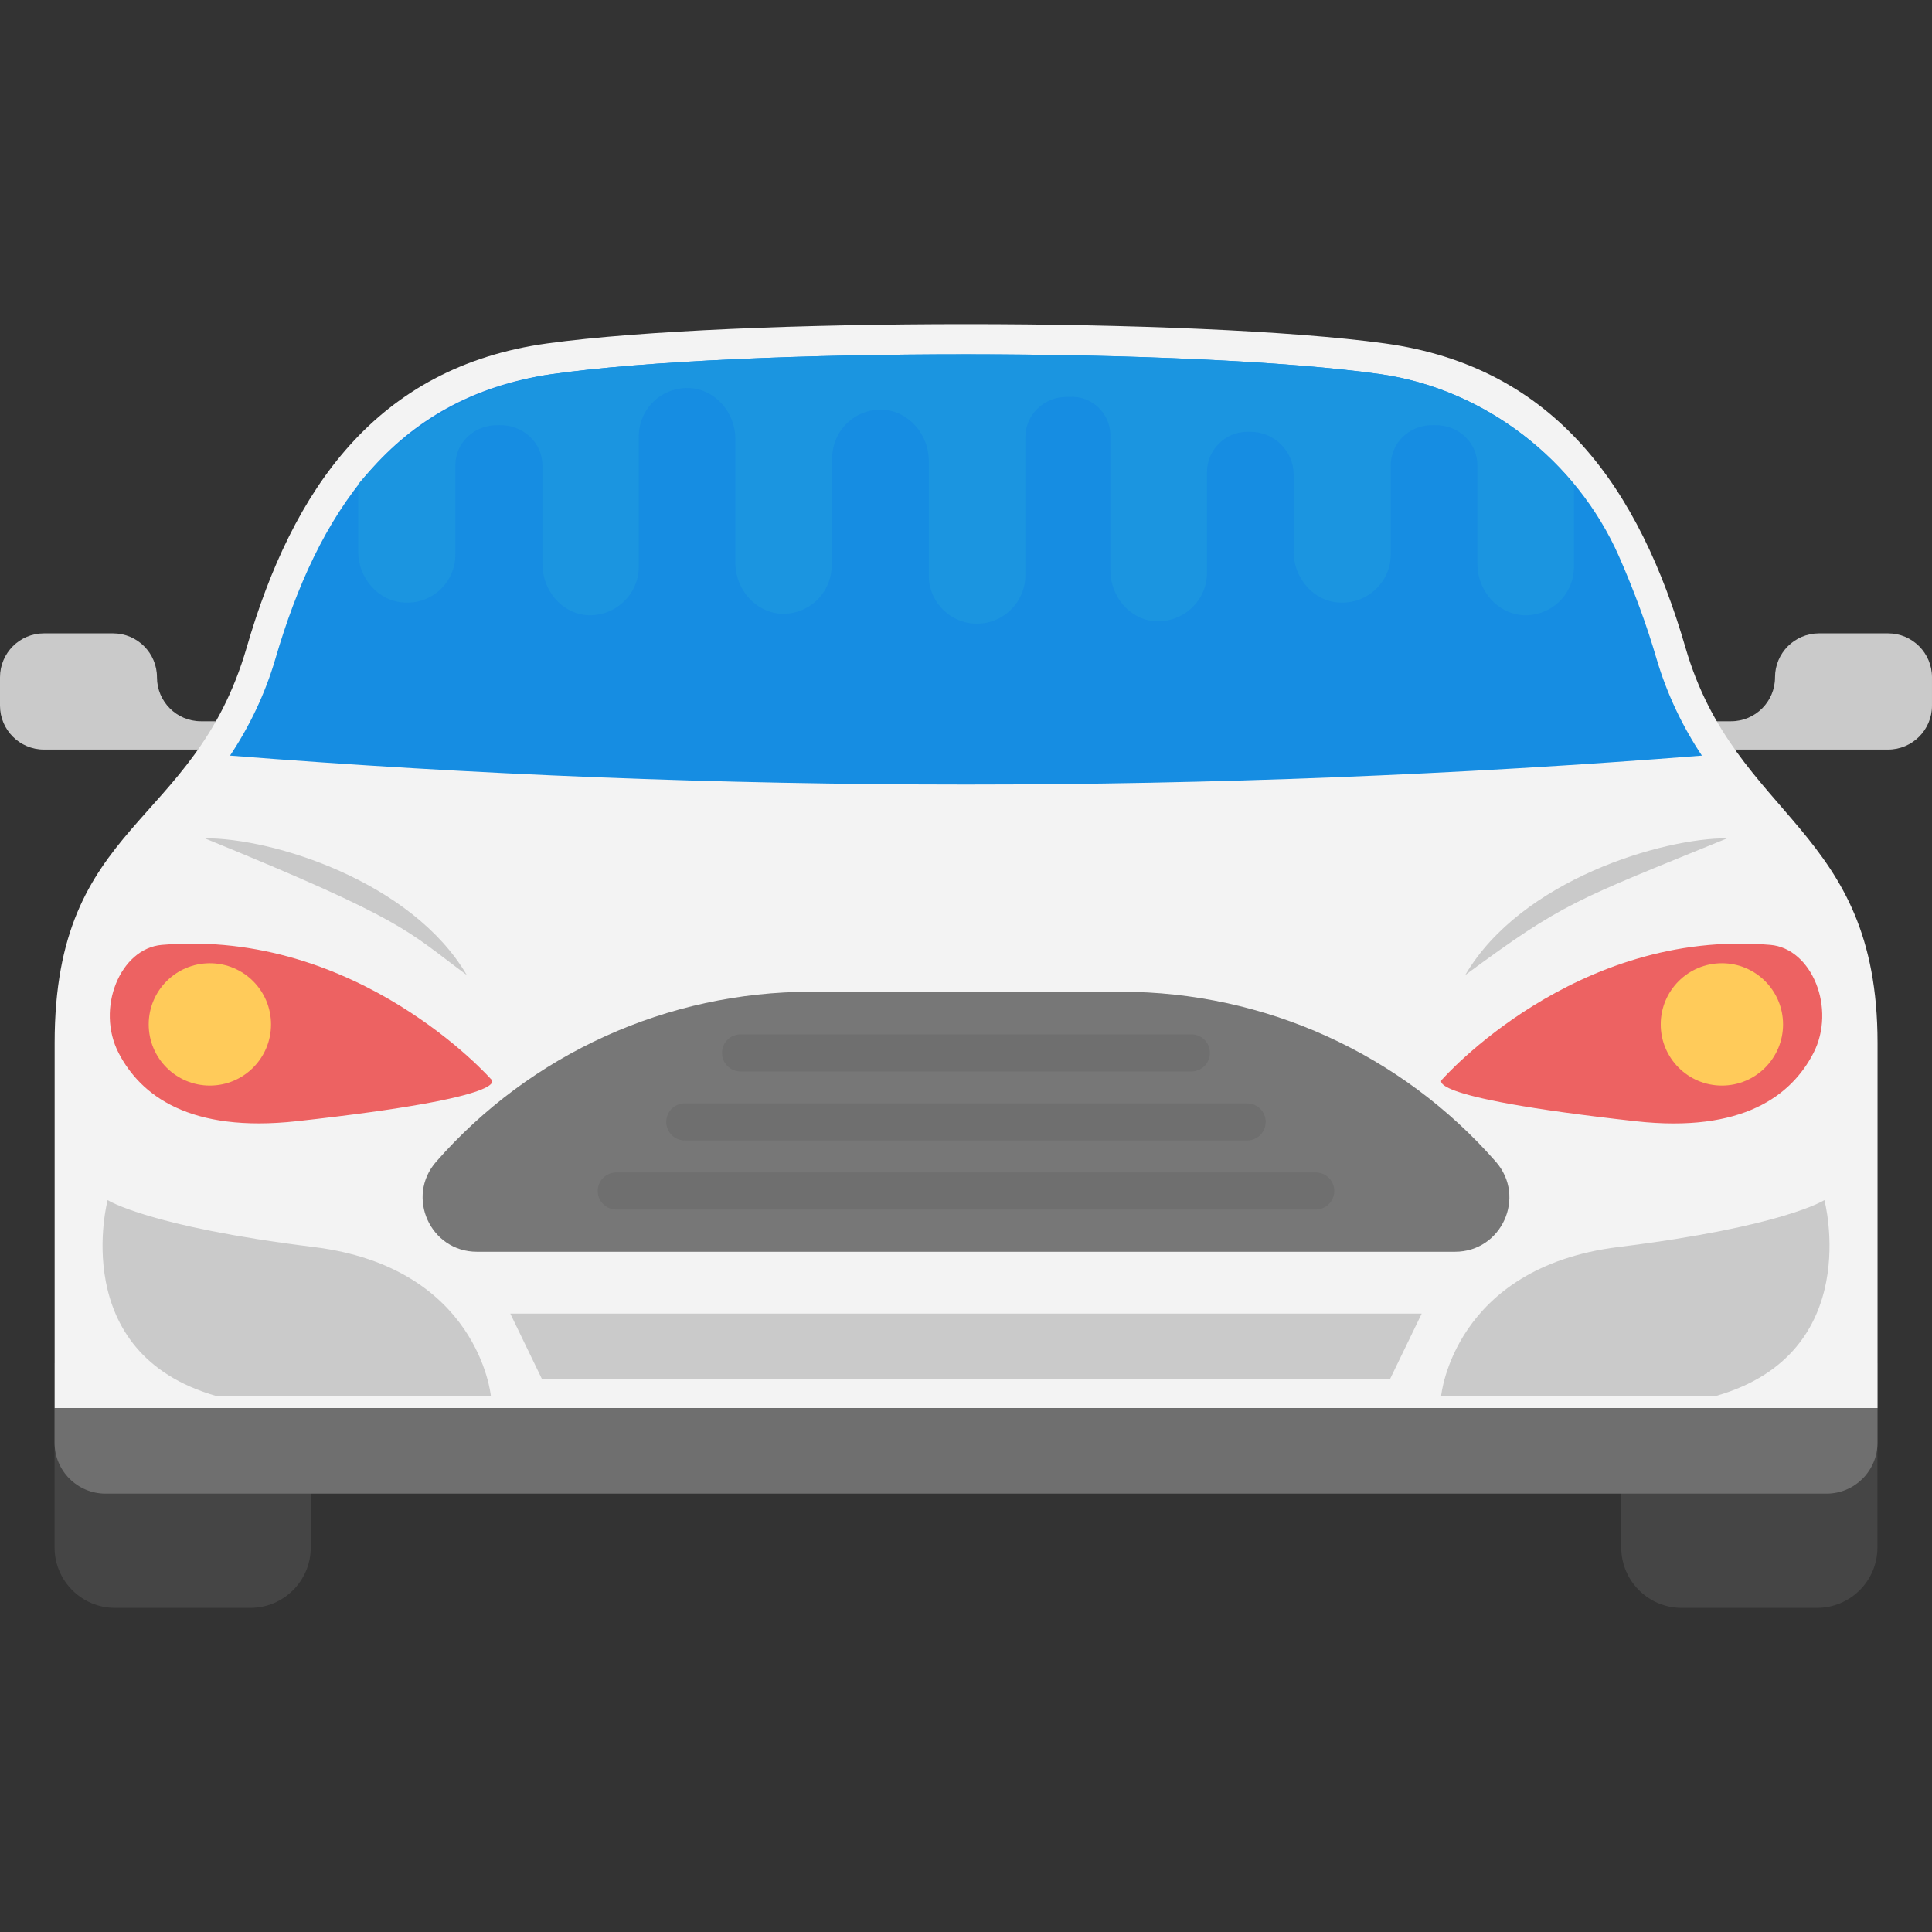 <?xml version="1.0" encoding="iso-8859-1"?>
<!-- Generator: Adobe Illustrator 19.0.0, SVG Export Plug-In . SVG Version: 6.00 Build 0)  -->
<svg version="1.1" id="Capa_1" xmlns="http://www.w3.org/2000/svg" xmlns:xlink="http://www.w3.org/1999/xlink" x="0px" y="0px"
	 viewBox="0 0 496.485 496.485" style="enable-background:new 0 0 496.485 496.485;" xml:space="preserve">
<rect x="0" y="0" width="496.485" height="496.485" fill="#333333" stroke="none"/>
<g>
	<path style="fill:#454545;" d="M416.628,350.32v47.352c0,8.564,6.951,15.515,15.515,15.515h34.801
		c8.564,0,15.515-6.951,15.515-15.515V350.32H416.628z"/>
	<path style="fill:#454545;" d="M14.026,350.32v47.352c0,8.564,6.951,15.515,15.515,15.515h34.8c8.564,0,15.515-6.951,15.515-15.515
		V350.32H14.026z"/>
</g>
<g>
	<path style="fill:#CACACA;" d="M485.19,162.758H467.44c-6.237,0-11.295,5.058-11.295,11.295s-5.058,11.295-11.295,11.295h-9.775
		l4.484,7.277h45.63c6.237,0,11.295-5.058,11.295-11.295v-7.277C496.485,167.816,491.427,162.758,485.19,162.758z"/>
	<path style="fill:#CACACA;" d="M51.634,185.348c-6.237,0-11.295-5.058-11.295-11.295c0-6.237-5.058-11.295-11.295-11.295H11.295
		C5.058,162.758,0,167.816,0,174.053v7.277c0,6.237,5.058,11.295,11.295,11.295h45.63l4.484-7.277H51.634z"/>
</g>
<path style="fill:#F3F3F3;" d="M433.137,166.435c-11.792-40.603-33.233-72.13-77.265-78.181c-48.097-6.609-167.129-6.609-215.226,0
	c-44.048,6.066-65.489,37.578-77.265,78.181c-13.591,46.67-49.338,44.327-49.338,101.562v93.851H482.49v-93.851
	C482.475,212.53,446.061,210.855,433.137,166.435z"/>
<path style="fill:#168DE2;" d="M437.357,194.176c-4.949-7.432-8.983-15.794-11.667-24.917c-2.529-8.657-5.772-17.486-9.635-26.267
	c-10.923-24.778-34.397-42.946-61.254-46.825c-47.538-6.749-164.616-6.889-213.116,0c-40.944,5.896-60.168,36.368-70.904,73.092
	c-2.669,9.138-6.718,17.47-11.667,24.917C185.018,204.09,311.482,204.09,437.357,194.176z"/>
<g>
	<path style="fill:#CACACA;" d="M468.837,308.399c0,0-10.473,6.811-52.907,12.055c-42.434,5.244-45.584,38.245-45.584,38.245h70.734
		C479.31,347.698,468.837,308.399,468.837,308.399z"/>
	<path style="fill:#CACACA;" d="M443.873,215.432c-39.439,16.089-42.062,16.493-67.336,35.126
		C390.951,225.982,427.52,215.308,443.873,215.432z"/>
	<path style="fill:#CACACA;" d="M52.612,215.432c51.929,21.194,51.821,23.676,67.336,35.126
		C105.891,226.587,70.128,215.292,52.612,215.432z"/>
	<polygon style="fill:#CACACA;" points="365.351,337.567 357.236,354.339 139.248,354.339 131.134,337.567 	"/>
	<path style="fill:#CACACA;" d="M80.57,320.454c-42.434-5.244-52.907-12.055-52.907-12.055s-10.473,39.3,27.772,50.3h70.703
		C126.138,358.699,123.004,325.682,80.57,320.454z"/>
</g>
<g>
	<path style="fill:#ED6262;" d="M454.951,242.816c-50.207-4.282-84.263,34.49-84.263,34.49s-7.68,4.453,49.68,10.83
		c27.431,3.041,39.983-6.594,45.63-17.486C471.924,259.184,465.641,243.731,454.951,242.816z"/>
	<path style="fill:#ED6262;" d="M126.169,277.306c0,0-34.18-38.772-84.573-34.49c-10.736,0.915-17.036,16.368-11.093,27.819
		c5.663,10.892,18.261,20.527,45.801,17.486C133.88,281.759,126.169,277.306,126.169,277.306z"/>
</g>
<path style="fill:#6F6F6F;" d="M482.475,361.848v8.906c0,7.23-5.88,13.079-13.11,13.079H27.136c-7.23,0-13.11-5.849-13.11-13.079
	v-8.906H482.475z"/>
<path style="fill:#777777;" d="M384.403,298.546c-24.312-27.772-59.439-43.691-96.349-43.691h-79.624
	c-36.911,0-72.021,15.919-96.349,43.691c-7.897,9.014-1.489,23.133,10.488,23.133h251.345
	C385.893,321.679,392.301,307.561,384.403,298.546z"/>
<g>
	<path style="fill:#6F6F6F;" d="M190.309,275.336H306.16c2.622,0,4.763-2.126,4.763-4.763s-2.126-4.763-4.763-4.763H190.309
		c-2.638,0-4.763,2.126-4.763,4.763S187.687,275.336,190.309,275.336z"/>
	<path style="fill:#6F6F6F;" d="M175.973,293.07h144.524c2.622,0,4.763-2.126,4.763-4.763c0-2.622-2.126-4.763-4.763-4.763H175.973
		c-2.622,0-4.763,2.126-4.763,4.763C171.225,290.944,173.351,293.07,175.973,293.07z"/>
	<path style="fill:#6F6F6F;" d="M338.122,301.293H158.363c-2.622,0-4.763,2.126-4.763,4.763c0,2.622,2.126,4.763,4.763,4.763
		h179.759c2.622,0,4.763-2.126,4.763-4.763C342.885,303.418,340.744,301.293,338.122,301.293z"/>
</g>
<g>
	<circle style="fill:#FFCB5A;" cx="442.492" cy="263.249" r="15.717"/>
	<circle style="fill:#FFCB5A;" cx="53.931" cy="263.249" r="15.717"/>
</g>
<path style="fill:#1B95E0;" d="M263.494,147.817v-35.452c0-5.679,4.686-10.349,10.504-10.349h0.853
	c5.679-0.434,10.488,4.251,10.488,9.79v34.676c0,6.811,4.965,12.769,11.636,13.188c7.23,0.279,13.188-5.384,13.188-12.474v-25.879
	c0-5.679,4.686-10.349,10.349-10.349h0.853c6.097,0,11.062,4.965,11.062,10.923v19.906c0,6.672,5.104,12.769,11.776,13.048
	c7.09,0.434,13.188-5.244,13.188-12.335v-22.9c0-5.958,4.965-10.488,10.923-10.349c0.14,0,0.14,0,0.14,0c0.14,0,0.14,0,0.279,0
	c5.958-0.14,10.923,4.391,10.923,10.349v25.305c0,6.811,5.104,12.769,11.776,13.188c7.23,0.279,13.048-5.384,13.048-12.474v-21.178
	c-12.428-15.003-30.115-25.46-49.648-28.284c-47.569-6.765-164.662-6.873-213.116,0c-19.549,2.824-37.236,13.281-49.664,28.284
	v17.346c0,6.672,5.104,12.769,11.916,13.048c7.09,0.434,13.048-5.244,13.048-12.335v-22.9c0-5.958,4.965-10.488,11.062-10.349
	c0,0,0,0,0.14,0c0,0,0,0,0.14,0c5.927-0.14,11.031,4.391,11.031,10.349v25.305c0,6.811,4.965,12.769,11.636,13.188
	c7.106,0.279,12.924-5.229,13.126-12.148v-33.792c0-7.106,5.911-12.769,13.095-12.443c6.703,0.403,11.729,6.377,11.729,13.079
	v32.256c0.186,6.501,5.167,12.257,11.698,12.676c7.23,0.279,13.048-5.384,13.048-12.474l0.14-27.493
	c0-7.09,5.818-12.769,13.048-12.49c6.672,0.419,11.776,6.377,11.776,13.188v29.758c0.14,6.672,5.679,12.055,12.335,12.055
	C257.955,160.291,263.494,154.628,263.494,147.817z"/>
<g>
</g>
<g>
</g>
<g>
</g>
<g>
</g>
<g>
</g>
<g>
</g>
<g>
</g>
<g>
</g>
<g>
</g>
<g>
</g>
<g>
</g>
<g>
</g>
<g>
</g>
<g>
</g>
<g>
</g>
</svg>
